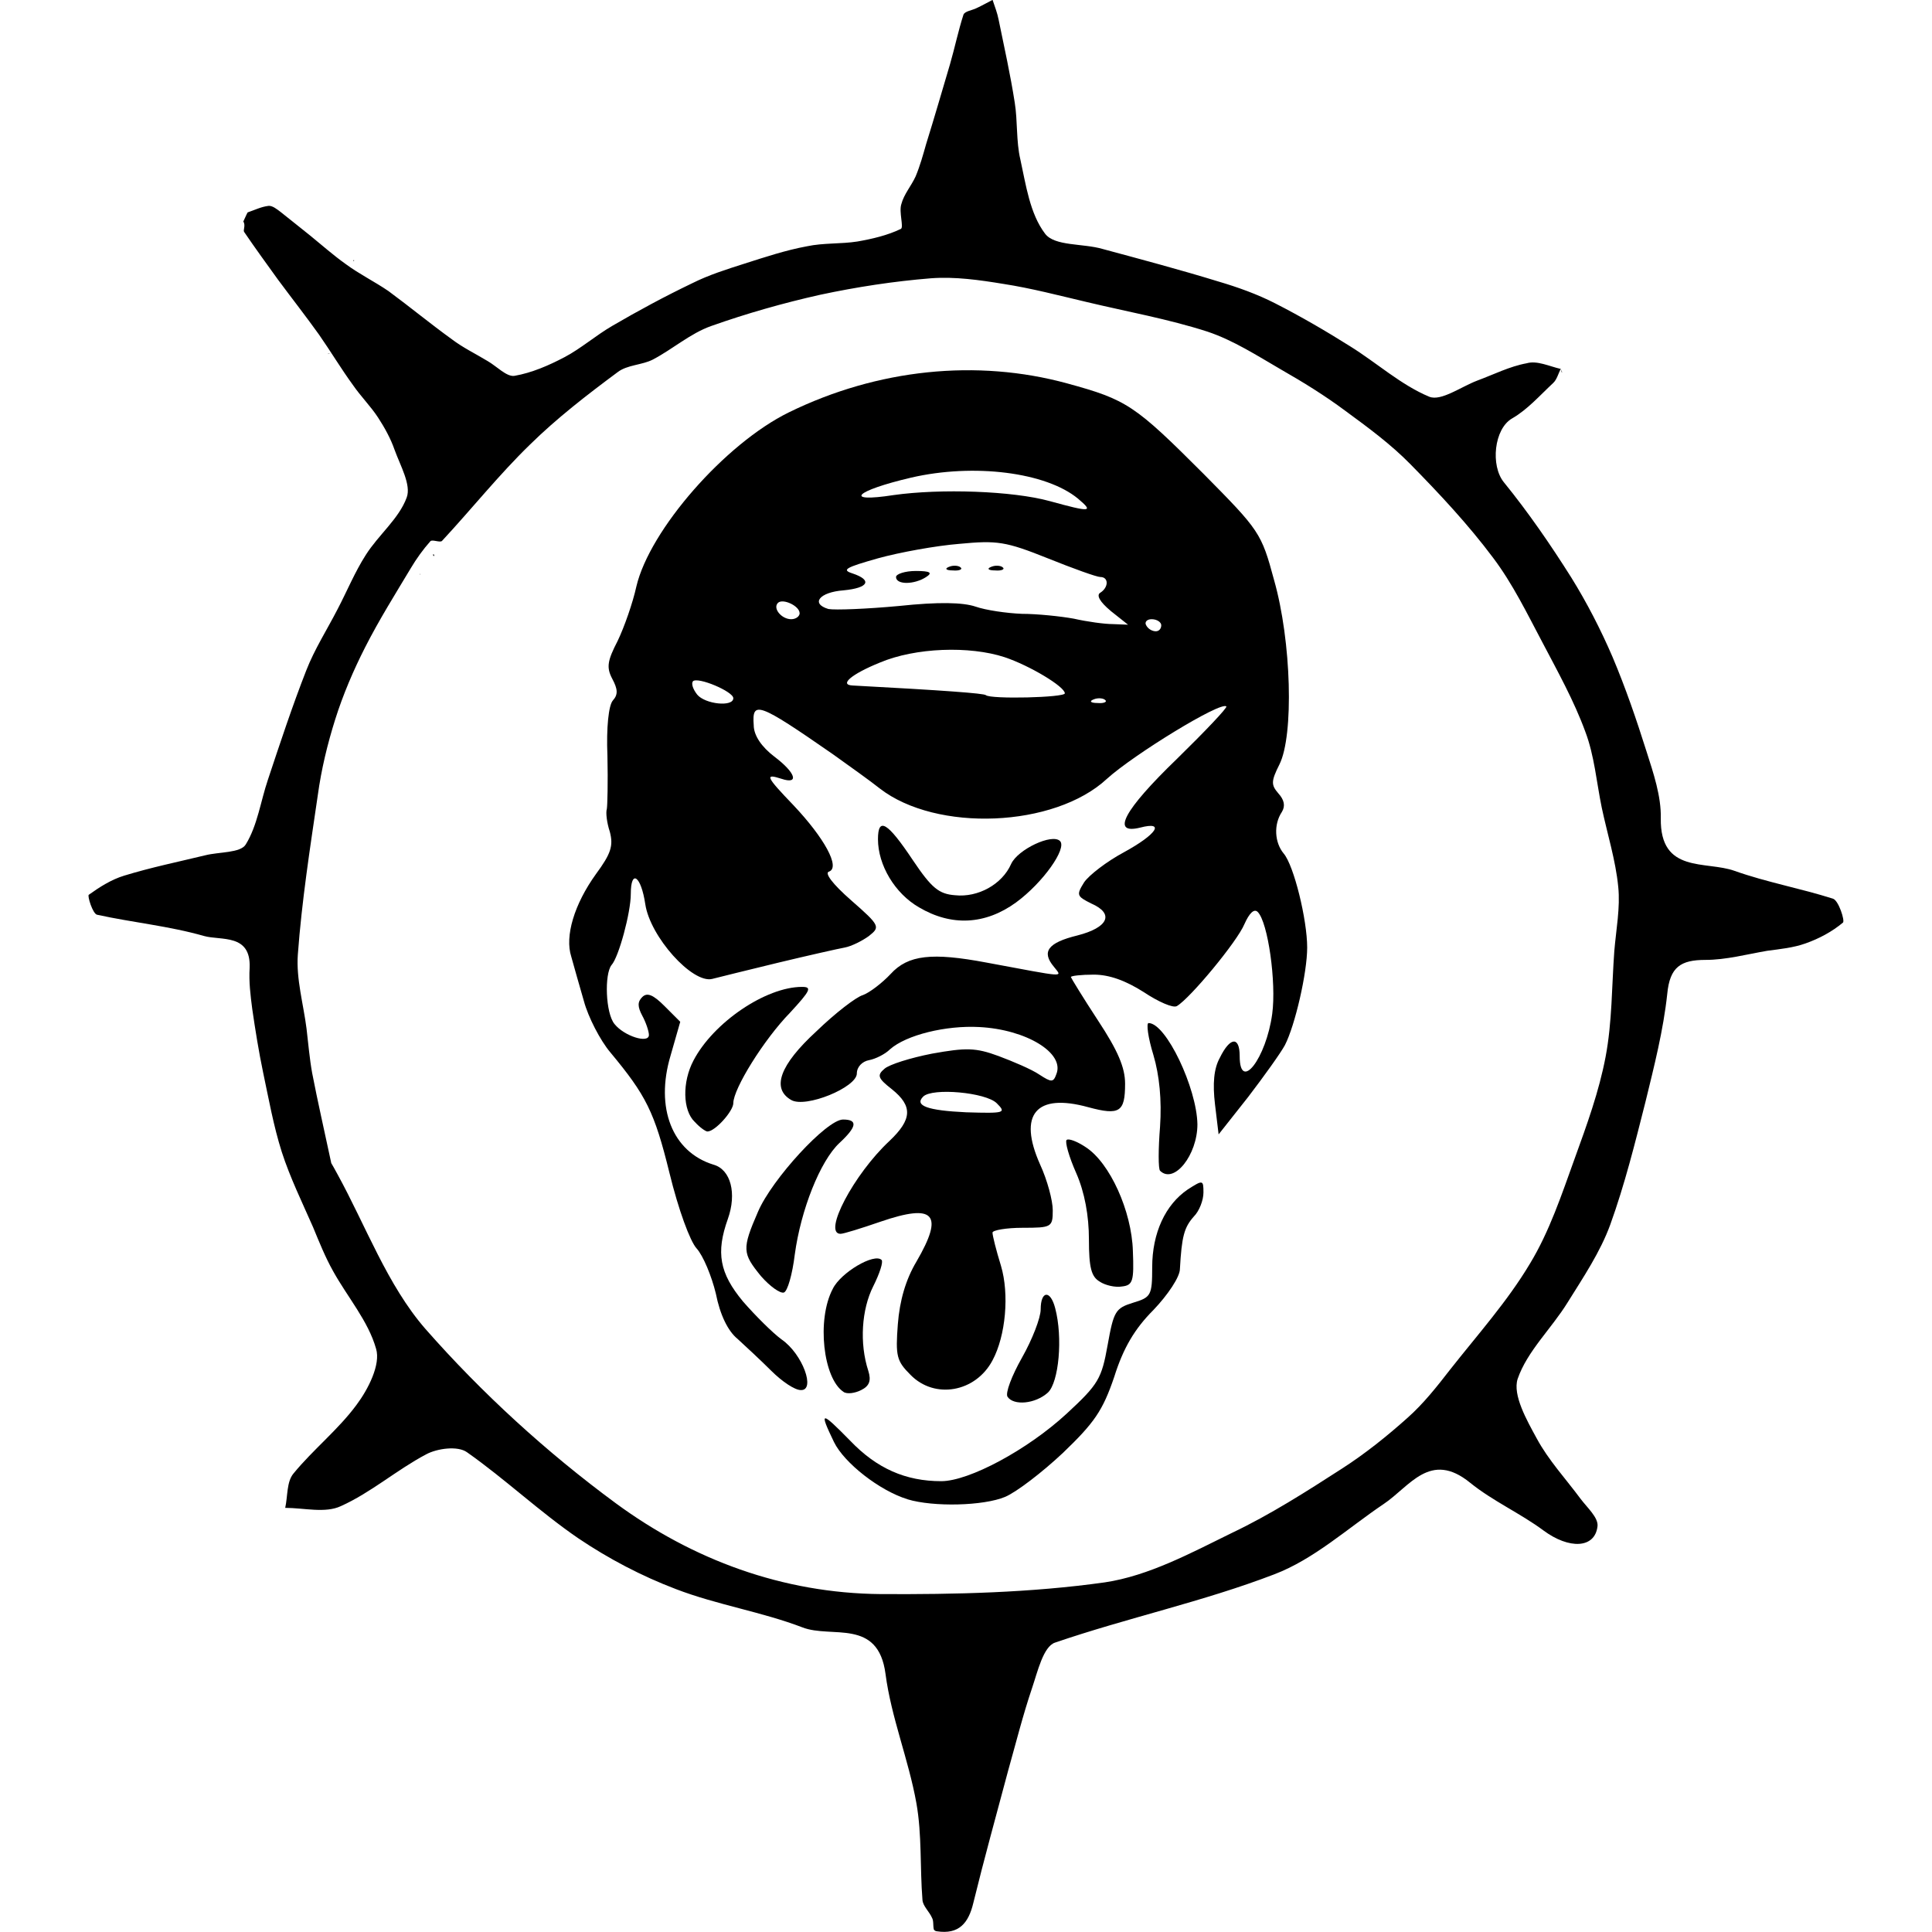 <!-- Generated by IcoMoon.io -->
<svg version="1.1" xmlns="http://www.w3.org/2000/svg" width="32" height="32" viewBox="0 0 32 32">
<title>fimirach-ally-hq</title>
<path d="M25.852 6.109c-0.043 0.079-0.065 0.18-0.129 0.237-0.216 0.201-0.424 0.439-0.677 0.584-0.302 0.173-0.36 0.785-0.137 1.058 0.403 0.496 0.771 1.030 1.116 1.577 0.259 0.417 0.489 0.864 0.684 1.317 0.216 0.511 0.396 1.037 0.562 1.563 0.115 0.36 0.245 0.742 0.237 1.109-0.014 0.922 0.749 0.699 1.224 0.871 0.526 0.187 1.087 0.288 1.628 0.46 0.093 0.029 0.201 0.367 0.165 0.396-0.18 0.151-0.396 0.266-0.62 0.345-0.201 0.072-0.424 0.094-0.634 0.122-0.338 0.058-0.684 0.151-1.022 0.151-0.41 0-0.591 0.115-0.634 0.562-0.065 0.605-0.216 1.195-0.36 1.786-0.173 0.684-0.345 1.375-0.584 2.037-0.165 0.453-0.446 0.871-0.706 1.288-0.266 0.432-0.67 0.807-0.828 1.267-0.086 0.266 0.151 0.684 0.316 0.986 0.194 0.36 0.482 0.67 0.727 1.001 0.108 0.144 0.295 0.309 0.28 0.453-0.043 0.374-0.475 0.381-0.893 0.072-0.388-0.288-0.843-0.489-1.217-0.792-0.663-0.54-1.001 0.065-1.432 0.352-0.598 0.403-1.152 0.914-1.815 1.166-1.181 0.453-2.433 0.72-3.629 1.13-0.194 0.065-0.288 0.482-0.381 0.756-0.151 0.446-0.266 0.907-0.396 1.368-0.194 0.727-0.396 1.454-0.576 2.189-0.079 0.331-0.237 0.525-0.605 0.468-0.022 0-0.050-0.022-0.050-0.036-0.014-0.065 0-0.137-0.029-0.187-0.043-0.101-0.151-0.194-0.158-0.295-0.043-0.533-0.007-1.080-0.101-1.606-0.129-0.72-0.417-1.418-0.511-2.138-0.122-0.929-0.893-0.584-1.375-0.771-0.677-0.259-1.418-0.374-2.095-0.634-0.569-0.216-1.116-0.503-1.62-0.843-0.641-0.439-1.209-0.979-1.843-1.425-0.151-0.108-0.489-0.065-0.677 0.036-0.489 0.259-0.914 0.634-1.411 0.857-0.259 0.122-0.612 0.029-0.922 0.029 0.043-0.194 0.022-0.432 0.137-0.569 0.324-0.396 0.742-0.727 1.044-1.137 0.194-0.259 0.403-0.67 0.324-0.929-0.129-0.46-0.475-0.857-0.713-1.288-0.129-0.23-0.23-0.482-0.331-0.727-0.18-0.41-0.381-0.821-0.518-1.245-0.137-0.432-0.216-0.879-0.309-1.317-0.072-0.345-0.129-0.699-0.18-1.051-0.029-0.223-0.058-0.453-0.043-0.684 0.022-0.569-0.475-0.446-0.756-0.525-0.576-0.165-1.181-0.223-1.771-0.352-0.072-0.014-0.165-0.316-0.137-0.331 0.18-0.129 0.374-0.252 0.584-0.316 0.446-0.137 0.9-0.23 1.346-0.338 0.23-0.058 0.584-0.036 0.67-0.18 0.194-0.316 0.245-0.713 0.367-1.073 0.201-0.605 0.403-1.217 0.634-1.807 0.137-0.352 0.345-0.677 0.519-1.015 0.158-0.302 0.288-0.62 0.468-0.9 0.209-0.331 0.548-0.598 0.677-0.95 0.079-0.209-0.108-0.533-0.201-0.792-0.065-0.187-0.165-0.367-0.273-0.533-0.122-0.187-0.288-0.352-0.417-0.54-0.194-0.266-0.367-0.555-0.562-0.835-0.216-0.302-0.453-0.605-0.677-0.907-0.187-0.259-0.381-0.526-0.562-0.792-0.022-0.029 0.029-0.108-0.014-0.173 0.029-0.058 0.050-0.115 0.072-0.151 0.108-0.036 0.223-0.094 0.345-0.108 0.065-0.007 0.144 0.058 0.201 0.101 0.165 0.129 0.331 0.266 0.496 0.396 0.194 0.158 0.381 0.324 0.584 0.468 0.223 0.165 0.475 0.288 0.706 0.446 0.352 0.259 0.692 0.54 1.051 0.799 0.18 0.137 0.388 0.237 0.591 0.36 0.151 0.086 0.316 0.266 0.446 0.245 0.288-0.050 0.569-0.173 0.828-0.309 0.273-0.144 0.518-0.36 0.792-0.519 0.432-0.252 0.871-0.489 1.324-0.706 0.273-0.137 0.569-0.23 0.864-0.324 0.338-0.108 0.684-0.223 1.037-0.288 0.273-0.058 0.562-0.036 0.835-0.079 0.245-0.043 0.496-0.101 0.72-0.209 0.050-0.029-0.036-0.28 0.007-0.41 0.043-0.165 0.165-0.302 0.237-0.46 0.072-0.173 0.122-0.352 0.173-0.533 0.137-0.439 0.266-0.886 0.396-1.324 0.079-0.273 0.137-0.555 0.223-0.821 0.022-0.058 0.144-0.072 0.216-0.108 0.093-0.043 0.18-0.093 0.266-0.137 0.036 0.108 0.079 0.216 0.101 0.331 0.093 0.453 0.194 0.907 0.266 1.368 0.050 0.309 0.022 0.641 0.093 0.943 0.093 0.424 0.158 0.9 0.41 1.231 0.158 0.209 0.627 0.158 0.95 0.252 0.641 0.173 1.288 0.345 1.922 0.54 0.316 0.093 0.641 0.209 0.936 0.36 0.424 0.216 0.843 0.46 1.245 0.713 0.439 0.273 0.843 0.641 1.31 0.835 0.194 0.079 0.526-0.165 0.792-0.266 0.273-0.101 0.54-0.237 0.821-0.288 0.173-0.050 0.374 0.050 0.562 0.093l0.002-0.004zM5.485 19.262c0.014 0.022 0.058 0.101 0.101 0.18 0.475 0.864 0.828 1.843 1.461 2.57 0.936 1.065 2.009 2.045 3.153 2.887 1.274 0.936 2.765 1.49 4.384 1.504 1.238 0.007 2.491-0.022 3.715-0.194 0.727-0.108 1.432-0.489 2.109-0.821 0.634-0.302 1.231-0.684 1.822-1.065 0.381-0.245 0.749-0.54 1.087-0.843 0.259-0.23 0.482-0.512 0.699-0.792 0.453-0.576 0.95-1.13 1.324-1.757 0.324-0.533 0.526-1.145 0.742-1.743 0.201-0.555 0.403-1.109 0.512-1.685s0.101-1.166 0.144-1.75c0.029-0.352 0.101-0.72 0.065-1.066-0.043-0.439-0.18-0.871-0.273-1.31-0.086-0.417-0.122-0.864-0.273-1.26-0.187-0.511-0.46-1.001-0.713-1.483-0.252-0.475-0.489-0.965-0.814-1.396-0.41-0.548-0.886-1.058-1.368-1.548-0.324-0.331-0.706-0.612-1.080-0.886-0.338-0.252-0.699-0.475-1.065-0.684-0.396-0.23-0.785-0.482-1.217-0.627-0.648-0.209-1.332-0.331-1.994-0.489-0.46-0.108-0.922-0.23-1.389-0.302-0.396-0.065-0.799-0.122-1.195-0.093-0.62 0.050-1.231 0.144-1.836 0.273-0.612 0.137-1.217 0.309-1.807 0.518-0.345 0.122-0.634 0.381-0.965 0.555-0.18 0.093-0.424 0.086-0.584 0.209-0.504 0.374-1.008 0.763-1.454 1.202-0.511 0.496-0.965 1.066-1.454 1.592-0.029 0.036-0.165-0.029-0.194 0.007-0.122 0.137-0.23 0.288-0.324 0.446-0.259 0.432-0.526 0.857-0.756 1.31-0.194 0.381-0.367 0.785-0.496 1.195s-0.23 0.828-0.288 1.253c-0.129 0.878-0.266 1.757-0.331 2.643-0.029 0.403 0.093 0.821 0.144 1.224 0.029 0.245 0.050 0.496 0.093 0.735 0.093 0.482 0.201 0.95 0.316 1.49l0.001-0.002z"></path>
<path d="M5.434 5.856c0.007 0 0.014 0 0.022-0.007v0.007c-0.007 0-0.014 0-0.022 0.007 0.007 0.007 0 0 0-0.007z"></path>
<path d="M25.852 6.109c0.007 0.022 0.014 0.036 0.022 0.058h-0.007c-0.007-0.014-0.007-0.036-0.014-0.058h-0.001z"></path>
<path d="M5.859 4.323c0 0-0.007 0-0.007-0.007 0 0 0-0.007 0.007-0.007 0 0 0.007 0 0.007 0.007l-0.007 0.007z"></path>
<path d="M7.184 9.182c0.007 0.007 0.007 0.014 0.007 0.022l-0.007 0.007c-0.007-0.007-0.007-0.014-0.014-0.022 0.007-0.007 0.007-0.007 0.014-0.007z"></path>
<path d="M6.954 9.514v-0.007h0.007v0.014c0-0.007 0-0.007-0.007-0.007z"></path>
<path d="M15.031 24.832c-0.459-0.14-1.048-0.599-1.218-0.948-0.25-0.519-0.22-0.519 0.27-0.020 0.439 0.459 0.918 0.669 1.507 0.669 0.459 0 1.428-0.519 2.077-1.118 0.529-0.489 0.579-0.579 0.679-1.138s0.13-0.609 0.419-0.699c0.299-0.090 0.319-0.12 0.319-0.589 0-0.569 0.22-1.038 0.589-1.288 0.25-0.16 0.26-0.16 0.26 0.050 0 0.13-0.070 0.309-0.16 0.399-0.16 0.18-0.2 0.329-0.23 0.869 0 0.13-0.2 0.429-0.439 0.679-0.309 0.309-0.499 0.629-0.649 1.108-0.19 0.559-0.329 0.759-0.849 1.258-0.339 0.319-0.769 0.649-0.958 0.729-0.359 0.15-1.188 0.17-1.617 0.040z"></path>
<path d="M16.688 23.135c-0.040-0.060 0.070-0.349 0.24-0.649s0.309-0.659 0.309-0.799c0-0.309 0.16-0.329 0.24-0.020 0.13 0.489 0.060 1.228-0.12 1.398-0.21 0.19-0.569 0.22-0.669 0.070z"></path>
<path d="M13.973 23.055c-0.339-0.22-0.449-1.198-0.18-1.707 0.13-0.27 0.689-0.599 0.809-0.479 0.030 0.030-0.030 0.22-0.14 0.439-0.19 0.379-0.23 0.938-0.080 1.398 0.050 0.16 0.020 0.25-0.12 0.319-0.1 0.050-0.23 0.070-0.29 0.030z"></path>
<path d="M12.775 22.705c-0.18-0.18-0.429-0.409-0.559-0.529-0.16-0.13-0.29-0.399-0.359-0.749-0.070-0.29-0.21-0.629-0.319-0.749s-0.3-0.639-0.449-1.248c-0.25-1.018-0.389-1.288-0.978-1.997-0.17-0.2-0.369-0.589-0.439-0.849-0.080-0.27-0.17-0.599-0.21-0.739-0.11-0.339 0.050-0.869 0.409-1.368 0.25-0.339 0.29-0.469 0.23-0.699-0.050-0.15-0.070-0.319-0.050-0.379 0.010-0.050 0.020-0.449 0.010-0.879-0.020-0.469 0.020-0.839 0.090-0.918 0.090-0.1 0.080-0.19-0.010-0.359-0.1-0.19-0.080-0.3 0.090-0.629 0.11-0.23 0.25-0.629 0.309-0.899 0.22-0.938 1.468-2.366 2.526-2.885 1.468-0.719 3.115-0.889 4.612-0.479 0.988 0.27 1.118 0.359 2.256 1.497 0.928 0.938 0.958 0.978 1.168 1.757 0.29 1.018 0.329 2.576 0.090 3.055-0.14 0.28-0.14 0.339-0.020 0.479 0.1 0.11 0.12 0.21 0.060 0.309-0.14 0.21-0.12 0.509 0.030 0.689 0.17 0.2 0.389 1.098 0.389 1.557 0 0.419-0.2 1.288-0.369 1.617-0.070 0.13-0.349 0.519-0.609 0.859l-0.489 0.619-0.060-0.499c-0.040-0.339-0.020-0.589 0.080-0.769 0.17-0.349 0.329-0.359 0.329-0.030 0 0.609 0.439 0.040 0.539-0.699 0.070-0.519-0.070-1.517-0.24-1.687-0.060-0.060-0.14 0.020-0.22 0.2-0.12 0.29-0.898 1.228-1.118 1.358-0.060 0.040-0.309-0.070-0.549-0.23-0.299-0.19-0.569-0.29-0.829-0.29-0.21 0-0.379 0.020-0.379 0.040 0 0.010 0.2 0.339 0.449 0.719 0.329 0.499 0.449 0.779 0.449 1.048 0 0.469-0.090 0.529-0.609 0.389-0.869-0.24-1.168 0.12-0.799 0.948 0.12 0.26 0.21 0.599 0.21 0.759 0 0.28-0.020 0.29-0.499 0.29-0.27 0-0.499 0.040-0.499 0.080 0 0.050 0.060 0.29 0.14 0.549 0.14 0.469 0.080 1.158-0.14 1.567-0.28 0.529-0.958 0.649-1.358 0.24-0.23-0.23-0.25-0.309-0.21-0.839 0.030-0.389 0.13-0.739 0.309-1.038 0.459-0.789 0.3-0.968-0.599-0.659-0.319 0.11-0.609 0.2-0.659 0.2-0.3 0 0.22-0.988 0.809-1.537 0.379-0.359 0.389-0.579 0.040-0.859-0.23-0.18-0.25-0.23-0.12-0.339 0.080-0.070 0.429-0.18 0.789-0.25 0.559-0.1 0.719-0.1 1.098 0.040 0.24 0.090 0.549 0.22 0.679 0.309 0.2 0.13 0.23 0.13 0.28-0.010 0.14-0.349-0.499-0.739-1.278-0.779-0.549-0.030-1.208 0.13-1.478 0.369-0.080 0.080-0.24 0.16-0.349 0.18s-0.2 0.11-0.2 0.22c0 0.23-0.849 0.579-1.088 0.439-0.329-0.19-0.19-0.579 0.419-1.138 0.309-0.299 0.659-0.569 0.769-0.599 0.11-0.040 0.319-0.2 0.459-0.349 0.29-0.319 0.689-0.359 1.587-0.19 1.348 0.25 1.258 0.25 1.118 0.070-0.21-0.25-0.1-0.399 0.389-0.519 0.509-0.13 0.619-0.359 0.23-0.529-0.24-0.12-0.25-0.14-0.12-0.349 0.080-0.12 0.379-0.349 0.659-0.499 0.549-0.3 0.689-0.519 0.27-0.409-0.489 0.12-0.27-0.29 0.609-1.138 0.469-0.459 0.839-0.849 0.819-0.869-0.090-0.090-1.537 0.799-1.977 1.198-0.869 0.809-2.825 0.889-3.764 0.16-0.15-0.12-0.499-0.369-0.779-0.569-1.238-0.859-1.338-0.889-1.308-0.479 0 0.17 0.13 0.359 0.339 0.519 0.359 0.27 0.419 0.469 0.12 0.369-0.28-0.090-0.26-0.040 0.2 0.439 0.509 0.539 0.779 1.028 0.589 1.098-0.080 0.020 0.050 0.2 0.369 0.479 0.479 0.419 0.479 0.439 0.29 0.589-0.11 0.080-0.29 0.17-0.399 0.19s-0.599 0.13-1.098 0.25c-0.489 0.12-0.988 0.24-1.098 0.27-0.329 0.080-1.028-0.699-1.108-1.238-0.070-0.469-0.24-0.589-0.24-0.17 0 0.309-0.2 1.048-0.319 1.178-0.12 0.15-0.1 0.799 0.050 0.978 0.16 0.2 0.569 0.329 0.569 0.18 0-0.060-0.050-0.21-0.11-0.319-0.080-0.15-0.080-0.23 0-0.309s0.18-0.040 0.369 0.15l0.26 0.26-0.16 0.559c-0.26 0.869 0.030 1.597 0.709 1.807 0.29 0.080 0.389 0.479 0.24 0.898-0.2 0.559-0.14 0.898 0.25 1.368 0.2 0.23 0.489 0.519 0.639 0.629 0.349 0.24 0.569 0.849 0.319 0.839-0.1 0-0.309-0.14-0.489-0.319zM16.509 18.273c-0.18-0.18-1.068-0.26-1.218-0.11s0.070 0.23 0.709 0.26c0.649 0.020 0.669 0.010 0.509-0.15zM12.146 11.564c0-0.11-0.589-0.359-0.669-0.28-0.030 0.040 0 0.13 0.070 0.22 0.13 0.16 0.599 0.21 0.599 0.060zM18.305 11.594c-0.030-0.030-0.12-0.040-0.19-0.010-0.080 0.030-0.050 0.060 0.060 0.060 0.11 0.010 0.17-0.020 0.13-0.050zM17.637 11.484c0-0.11-0.579-0.459-0.998-0.599-0.579-0.19-1.478-0.16-2.067 0.090-0.469 0.19-0.679 0.369-0.449 0.379 1.498 0.080 2.176 0.13 2.206 0.16 0.080 0.070 1.308 0.040 1.308-0.030zM19.234 10.356c0-0.050-0.070-0.1-0.16-0.1-0.080 0-0.12 0.050-0.090 0.1 0.030 0.060 0.1 0.1 0.16 0.1 0.050 0 0.090-0.040 0.090-0.1zM18.395 10.117c-0.18-0.15-0.24-0.26-0.17-0.3 0.14-0.090 0.14-0.26 0-0.26-0.060 0-0.449-0.14-0.869-0.309-0.699-0.28-0.839-0.3-1.468-0.24-0.379 0.030-0.988 0.14-1.348 0.24-0.529 0.15-0.609 0.19-0.419 0.25 0.329 0.11 0.27 0.24-0.15 0.28-0.399 0.030-0.549 0.22-0.25 0.309 0.11 0.020 0.629 0 1.168-0.050 0.659-0.070 1.058-0.060 1.268 0.010 0.17 0.060 0.519 0.11 0.769 0.12 0.25 0 0.639 0.040 0.859 0.080 0.22 0.050 0.509 0.090 0.649 0.090l0.25 0.010-0.29-0.23zM13.244 10.156c0-0.12-0.28-0.25-0.359-0.17-0.090 0.090 0.060 0.27 0.22 0.27 0.080 0 0.14-0.050 0.14-0.1zM17.856 8.26c-0.529-0.439-1.727-0.589-2.765-0.349-0.938 0.22-1.128 0.419-0.29 0.289 0.779-0.11 1.967-0.070 2.586 0.1 0.689 0.19 0.729 0.18 0.469-0.040z"></path>
<path d="M14.841 9.557c0-0.050 0.15-0.1 0.329-0.1 0.24 0 0.28 0.030 0.17 0.1-0.2 0.13-0.499 0.13-0.499 0z"></path>
<path d="M15.72 9.388c0.070-0.030 0.16-0.020 0.19 0.010 0.040 0.030-0.020 0.060-0.13 0.050-0.11 0-0.14-0.030-0.060-0.060z"></path>
<path d="M16.419 9.388c0.070-0.030 0.16-0.020 0.19 0.010 0.040 0.030-0.020 0.060-0.13 0.050-0.11 0-0.14-0.030-0.060-0.060z"></path>
<path d="M12.605 21.138c-0.309-0.379-0.319-0.449-0.050-1.068 0.23-0.539 1.138-1.527 1.408-1.527 0.25 0 0.23 0.12-0.060 0.389-0.319 0.299-0.639 1.108-0.739 1.847-0.040 0.329-0.12 0.609-0.18 0.629s-0.23-0.1-0.379-0.27z"></path>
<path d="M18.216 21.228c-0.14-0.080-0.18-0.23-0.18-0.699 0-0.389-0.070-0.779-0.21-1.098-0.12-0.27-0.19-0.519-0.16-0.549s0.17 0.020 0.319 0.12c0.399 0.26 0.759 1.058 0.779 1.717 0.020 0.499 0 0.569-0.18 0.589-0.11 0.020-0.28-0.020-0.369-0.080z"></path>
<path d="M19.214 19.391c-0.030-0.030-0.030-0.359 0-0.729 0.030-0.439-0.010-0.849-0.11-1.188-0.090-0.29-0.12-0.529-0.080-0.529 0.29 0 0.799 1.078 0.809 1.677 0 0.509-0.389 0.998-0.619 0.769z"></path>
<path d="M11.507 18.582c-0.2-0.19-0.21-0.659-0.020-1.018 0.329-0.629 1.198-1.218 1.797-1.218 0.17 0 0.14 0.060-0.2 0.429-0.429 0.439-0.938 1.258-0.938 1.497 0 0.13-0.3 0.469-0.429 0.469-0.030 0-0.13-0.070-0.21-0.16z"></path>
<path d="M15.221 15.028c-0.399-0.23-0.679-0.699-0.679-1.128 0-0.379 0.16-0.28 0.579 0.349 0.309 0.459 0.429 0.559 0.699 0.579 0.379 0.040 0.779-0.18 0.928-0.519 0.11-0.24 0.679-0.509 0.809-0.379 0.12 0.12-0.28 0.689-0.729 1.018-0.509 0.369-1.068 0.399-1.607 0.080z"></path>
</svg>
